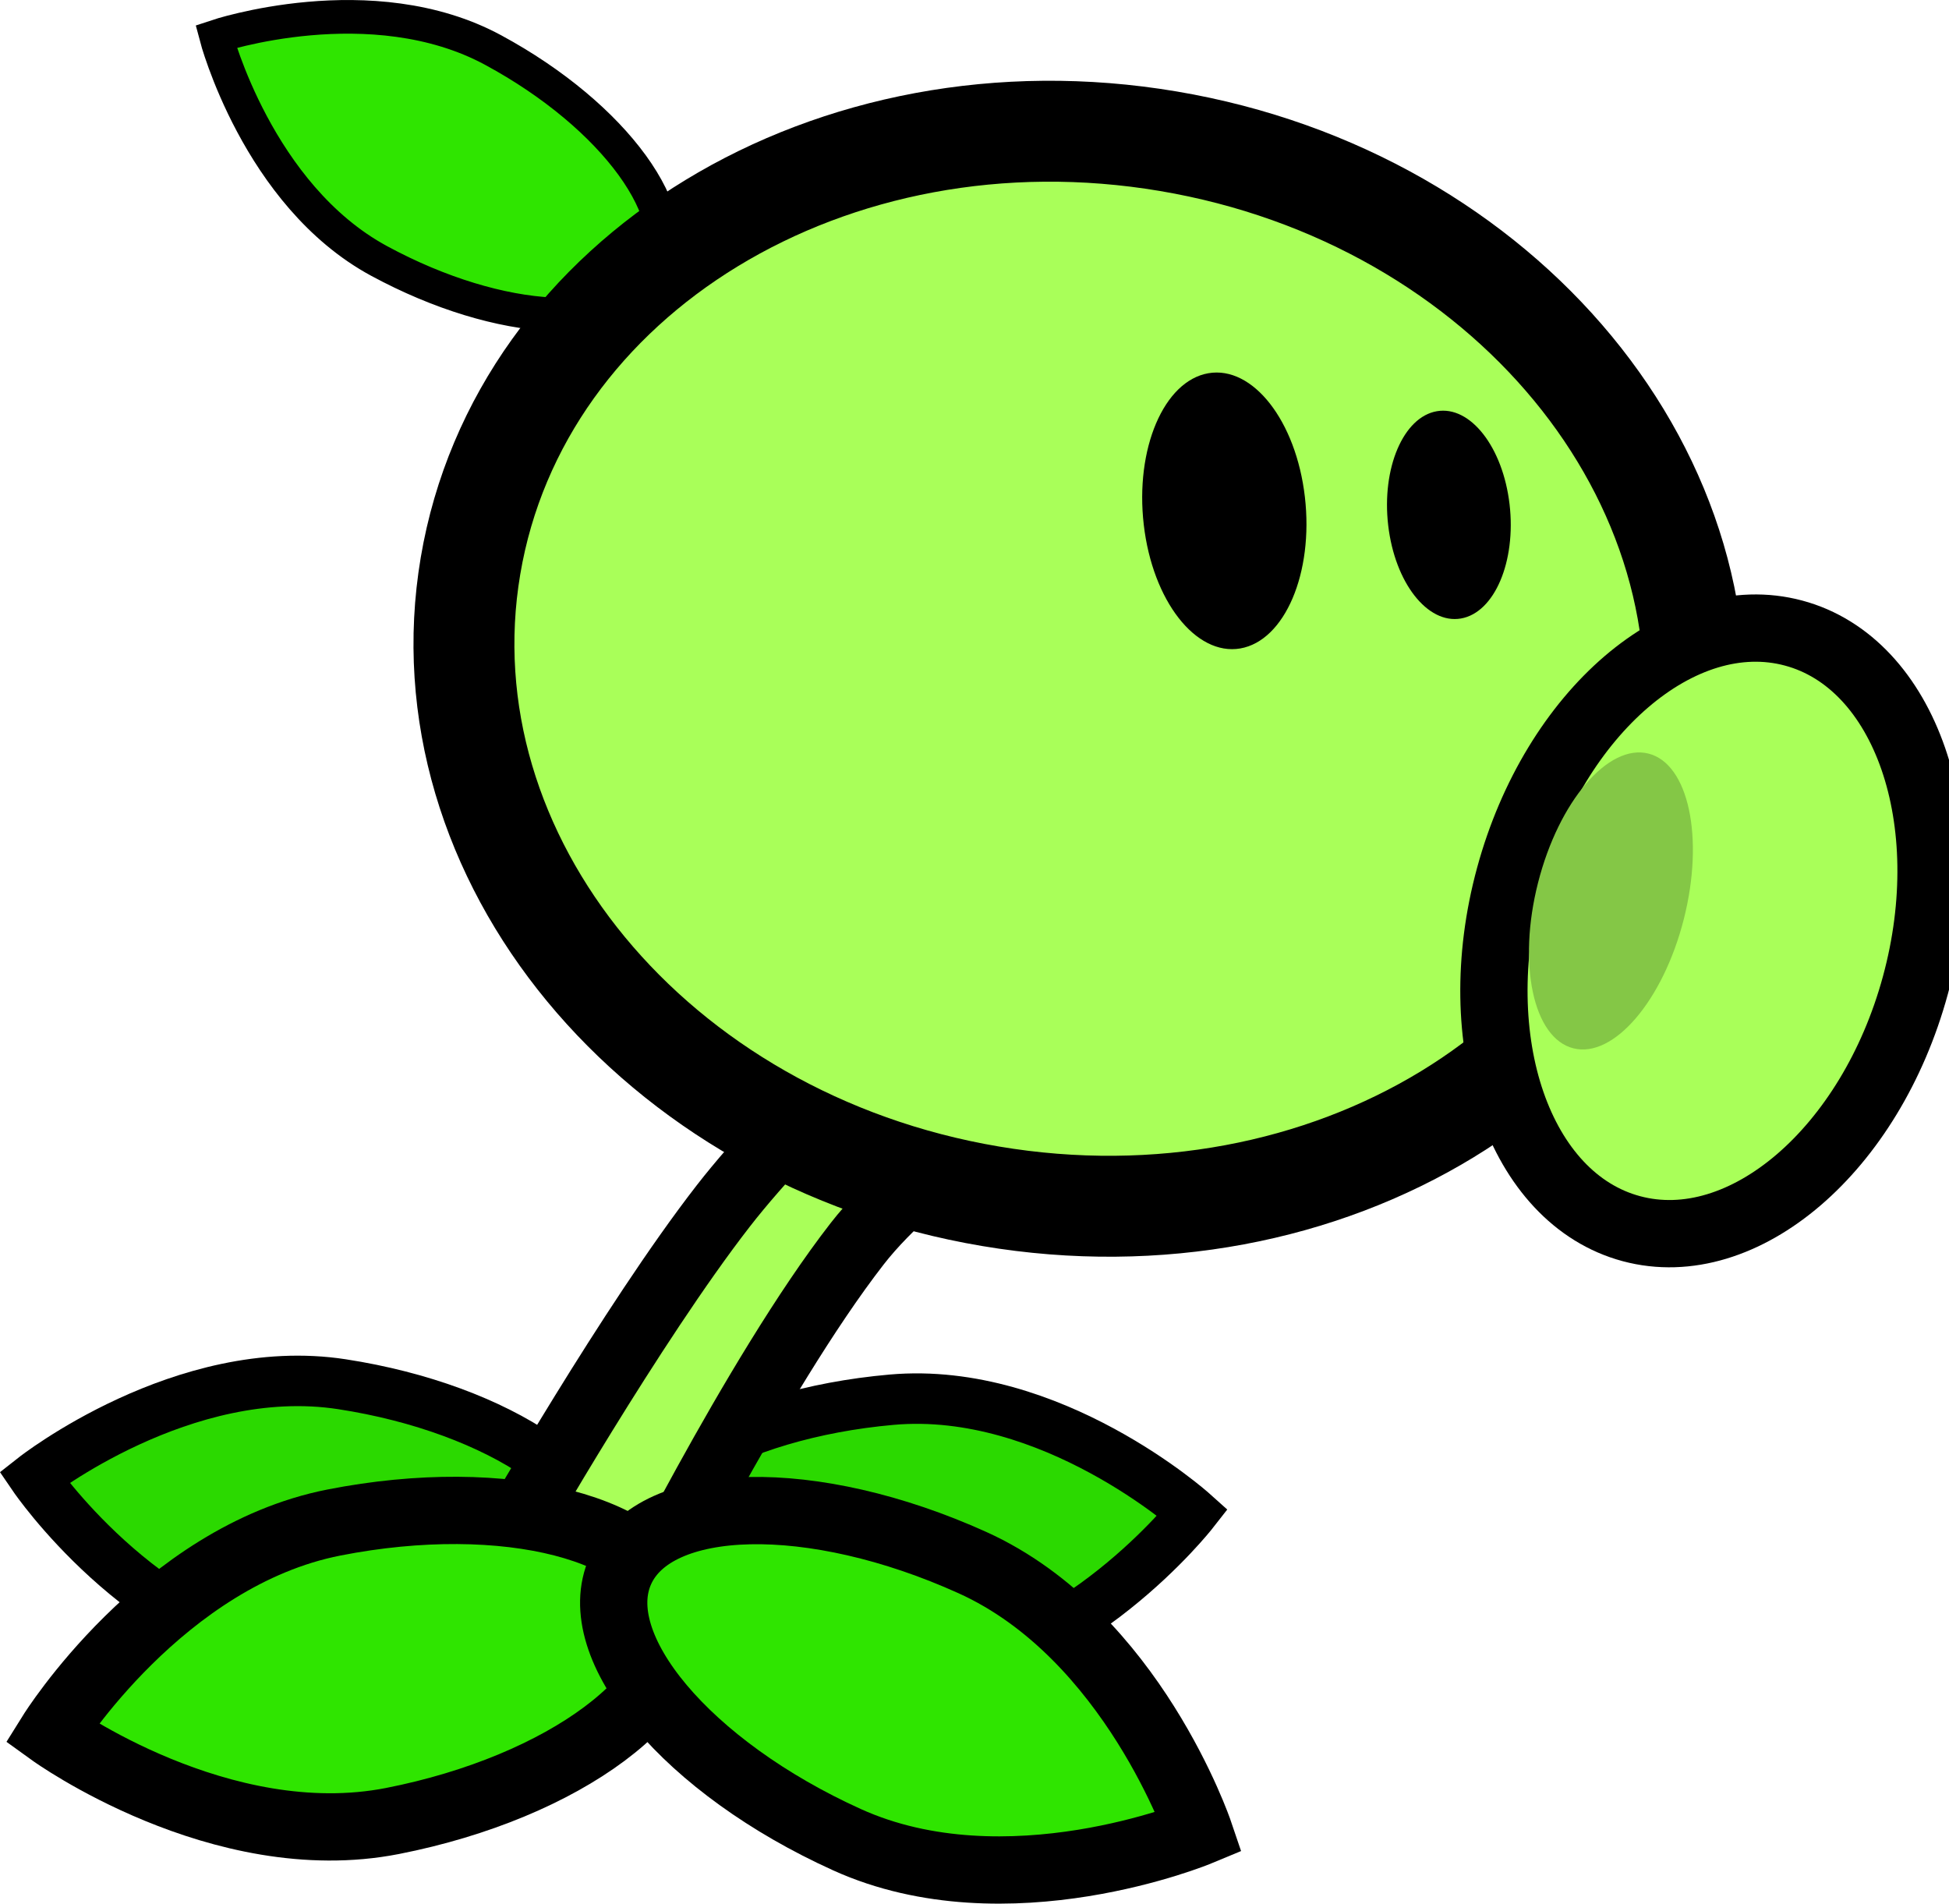 <svg version="1.1" xmlns="http://www.w3.org/2000/svg" xmlns:xlink="http://www.w3.org/1999/xlink" width="57.938" height="56.583" viewBox="0,0,57.938,56.583"><g transform="translate(-220.45,-150.219)"><g data-paper-data="{&quot;isPaintingLayer&quot;:true}" fill="none" fill-rule="nonzero" stroke="none" stroke-width="none" stroke-linecap="butt" stroke-linejoin="miter" stroke-miterlimit="10" stroke-dasharray="" stroke-dashoffset="0" font-family="none" font-weight="none" font-size="none" text-anchor="none" style="mix-blend-mode: normal"><path d="M230.614,191.363c4.706,0.724 8.241,3.137 7.894,5.391c-0.347,2.254 -4.443,3.494 -9.149,2.77c-4.706,-0.724 -7.894,-5.391 -7.894,-5.391c0,0 4.443,-3.494 9.149,-2.77z" data-paper-data="{&quot;origRot&quot;:0,&quot;origPos&quot;:null,&quot;index&quot;:null}" fill="#2bd900" stroke="#000000" stroke-width="1.5"/><path d="M255.91,195.178c0,0 -3.482,4.452 -8.226,4.87c-4.743,0.418 -8.751,-1.084 -8.951,-3.355c-0.2,-2.271 3.483,-4.452 8.226,-4.87c4.743,-0.418 8.951,3.355 8.951,3.355z" data-paper-data="{&quot;origRot&quot;:0,&quot;origPos&quot;:null,&quot;index&quot;:null}" fill="#2bd900" stroke="#000000" stroke-width="1.5"/><path d="M235.696,195.751c0,0 3.533,-6.18 6.252,-9.683c2.147,-2.765 6.218,-6.378 6.218,-6.378l3.554,2.76c0,0 -3.959,2.381 -5.791,4.741c-3.035,3.908 -6.679,11.32 -6.679,11.32z" data-paper-data="{&quot;origPos&quot;:null,&quot;origRot&quot;:0}" fill="#a9ff59" stroke="#000000" stroke-width="2"/><path d="M235.112,151.708c3.614,1.955 5.785,4.943 4.848,6.674c-0.936,1.731 -4.625,1.549 -8.239,-0.406c-3.614,-1.955 -4.848,-6.674 -4.848,-6.674c0,0 4.625,-1.549 8.239,0.406z" data-paper-data="{&quot;origRot&quot;:0,&quot;origPos&quot;:null}" fill="#2fe500" stroke="#000000" stroke-width="1"/><path d="M270.639,173.15c-1.461,8.66 -10.749,14.313 -20.746,12.626c-9.997,-1.686 -16.917,-10.073 -15.457,-18.733c1.461,-8.66 10.749,-14.313 20.746,-12.626c9.997,1.686 16.917,10.073 15.457,18.733z" data-paper-data="{&quot;origPos&quot;:null,&quot;origRot&quot;:0}" fill="#a9ff59" stroke="#000000" stroke-width="3"/><path d="M277.389,179.504c-1.331,4.889 -5.111,8.129 -8.442,7.236c-3.331,-0.892 -4.953,-5.579 -3.622,-10.468c1.331,-4.889 5.111,-8.129 8.442,-7.236c3.331,0.892 4.953,5.579 3.622,10.468z" data-paper-data="{&quot;origPos&quot;:null,&quot;origRot&quot;:0}" fill="#a9ff59" stroke="#000000" stroke-width="2"/><path d="M270.504,177.542c-0.616,2.419 -2.085,4.138 -3.281,3.837c-1.196,-0.3 -1.667,-2.505 -1.051,-4.924c0.616,-2.419 2.085,-4.138 3.281,-3.837c1.196,0.3 1.667,2.505 1.051,4.924z" data-paper-data="{&quot;origRot&quot;:0,&quot;origPos&quot;:null}" fill="#84c746" stroke="none" stroke-width="0"/><path d="M230.377,195.474c5.116,-1.005 9.653,0.166 10.134,2.616c0.481,2.45 -3.276,5.25 -8.391,6.255c-5.116,1.005 -10.134,-2.616 -10.134,-2.616c0,0 3.276,-5.25 8.391,-6.255z" data-paper-data="{&quot;origRot&quot;:0,&quot;origPos&quot;:null}" fill="#2fe500" stroke="#000000" stroke-width="2"/><path d="M256.096,204.675c0,0 -5.714,2.377 -10.464,0.228c-4.75,-2.149 -7.766,-5.735 -6.737,-8.009c1.029,-2.275 5.714,-2.377 10.464,-0.228c4.75,2.149 6.737,8.009 6.737,8.009z" data-paper-data="{&quot;origRot&quot;:0,&quot;origPos&quot;:null,&quot;index&quot;:null}" fill="#2fe500" stroke="#000000" stroke-width="2"/><path d="M259.24,164.988c0.263,2.259 -0.597,4.275 -1.919,4.505c-1.323,0.229 -2.608,-1.416 -2.87,-3.675c-0.263,-2.259 0.597,-4.275 1.919,-4.505c1.323,-0.229 2.608,1.416 2.87,3.675z" data-paper-data="{&quot;origPos&quot;:null,&quot;origRot&quot;:0}" fill="#000000" stroke="none" stroke-width="0"/><path d="M265.325,165.21c0.198,1.701 -0.449,3.221 -1.446,3.393c-0.996,0.173 -1.964,-1.067 -2.162,-2.768c-0.198,-1.701 0.449,-3.221 1.446,-3.393c0.996,-0.173 1.964,1.067 2.162,2.768z" data-paper-data="{&quot;origPos&quot;:null,&quot;origRot&quot;:0}" fill="#000000" stroke="none" stroke-width="0"/></g></g></svg>